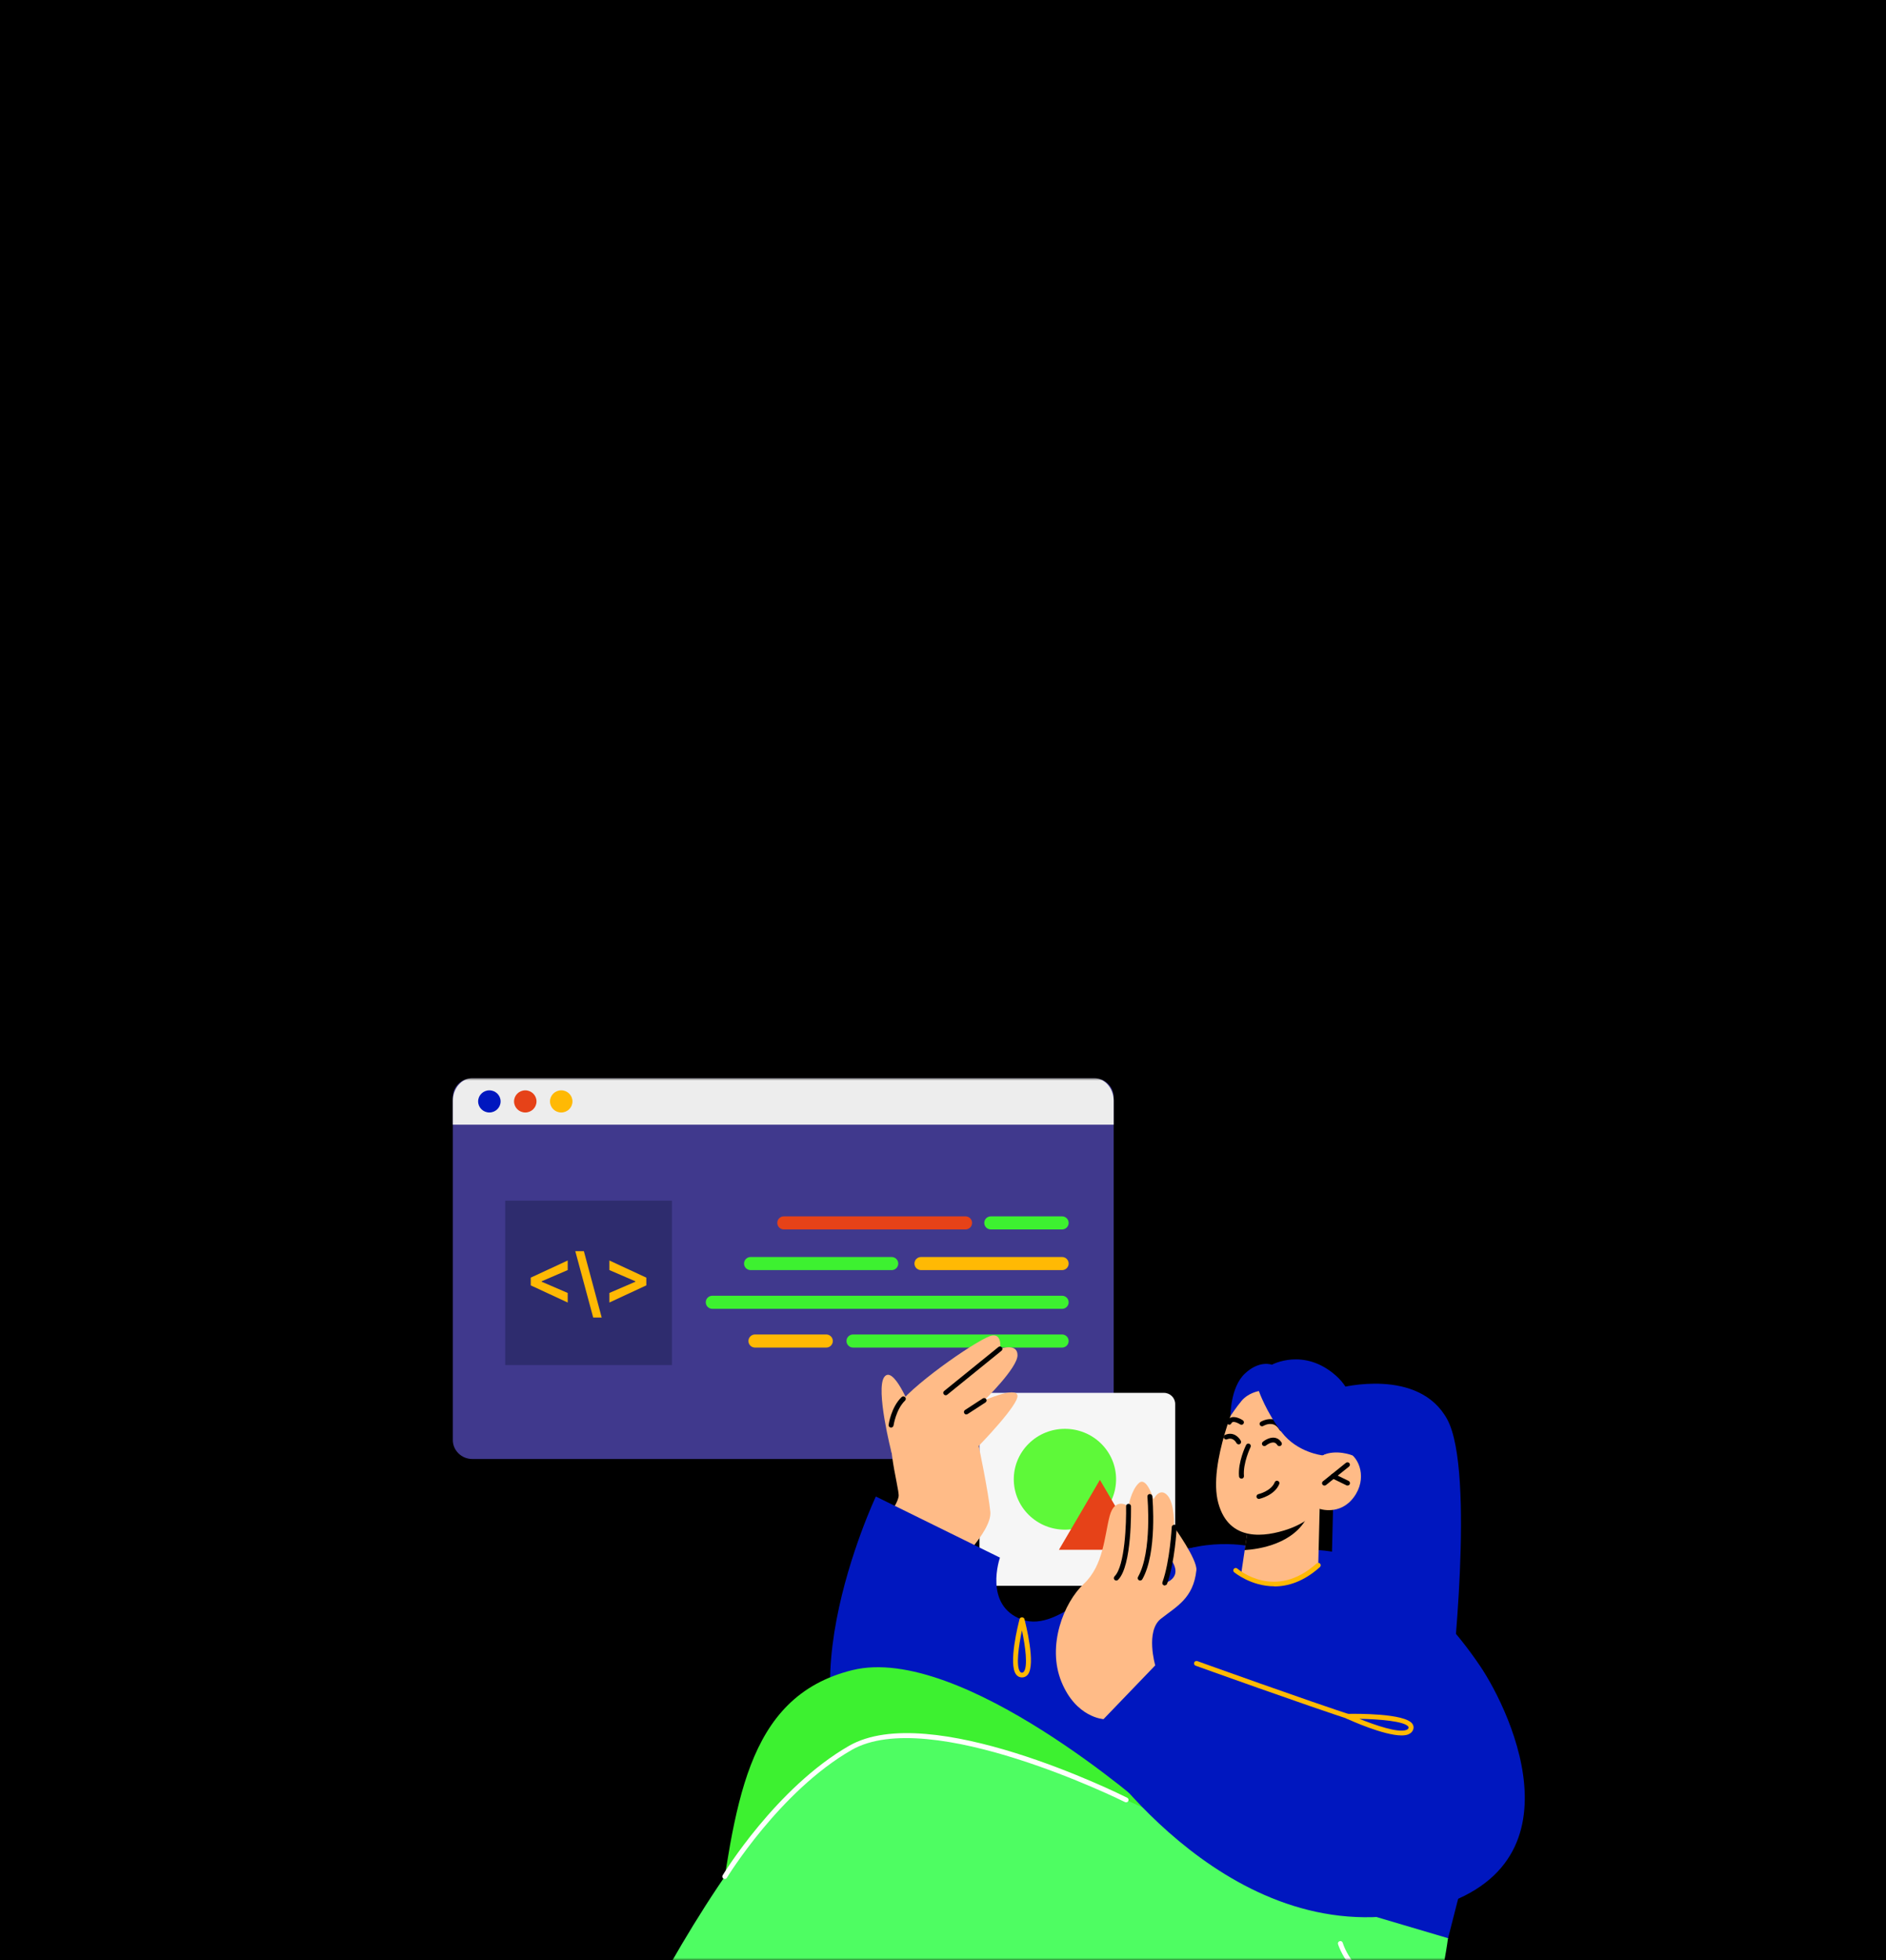 <svg width="385" height="400" viewBox="0 0 385 400" fill="none" xmlns="http://www.w3.org/2000/svg">
<path d="M385 0H0V400H385V0Z" fill="black"/>
<mask id="mask0_1455_33757" style="mask-type:alpha" maskUnits="userSpaceOnUse" x="0" y="220" width="385" height="180">
<path d="M385 220H0V400H385V220Z" fill="black"/>
</mask>
<g mask="url(#mask0_1455_33757)">
<path d="M227.343 223.862V293.85C227.343 295.974 225.556 297.711 223.355 297.711H96.416C94.226 297.711 92.439 295.974 92.439 293.85V223.862C92.439 221.738 94.226 220 96.416 220H223.355C225.556 220 227.343 221.738 227.343 223.862Z" fill="#40398D"/>
<path d="M227.343 224.611V229.495H92.439V224.611C92.439 222.067 94.226 220 96.416 220H223.355C225.556 220 227.343 222.067 227.343 224.611Z" fill="#EDEDED"/>
<path d="M114.568 227.004C115.835 227.004 116.862 225.993 116.862 224.744C116.862 223.496 115.835 222.484 114.568 222.484C113.301 222.484 112.274 223.496 112.274 224.744C112.274 225.993 113.301 227.004 114.568 227.004Z" fill="#FFB904"/>
<path d="M107.227 227.004C108.494 227.004 109.521 225.993 109.521 224.744C109.521 223.496 108.494 222.484 107.227 222.484C105.961 222.484 104.934 223.496 104.934 224.744C104.934 225.993 105.961 227.004 107.227 227.004Z" fill="#E64218"/>
<path d="M99.898 227.004C101.165 227.004 102.192 225.993 102.192 224.744C102.192 223.496 101.165 222.484 99.898 222.484C98.632 222.484 97.605 223.496 97.605 224.744C97.605 225.993 98.632 227.004 99.898 227.004Z" fill="#0017BF"/>
<path d="M216.814 256.494H188.008C187.271 256.494 186.673 257.092 186.673 257.829C186.673 258.567 187.271 259.165 188.008 259.165H216.814C217.551 259.165 218.149 258.567 218.149 257.829C218.149 257.092 217.551 256.494 216.814 256.494Z" fill="#FFB904"/>
<path d="M182.026 256.494H153.221C152.484 256.494 151.886 257.092 151.886 257.829C151.886 258.567 152.484 259.165 153.221 259.165H182.026C182.764 259.165 183.362 258.567 183.362 257.829C183.362 257.092 182.764 256.494 182.026 256.494Z" fill="#3DF130"/>
<path d="M216.813 248.197H202.26C201.523 248.197 200.925 248.795 200.925 249.533C200.925 250.27 201.523 250.868 202.26 250.868H216.813C217.551 250.868 218.149 250.27 218.149 249.533C218.149 248.795 217.551 248.197 216.813 248.197Z" fill="#3DF130"/>
<path d="M168.673 272.3H154.12C153.382 272.3 152.784 272.898 152.784 273.636C152.784 274.373 153.382 274.971 154.12 274.971H168.673C169.41 274.971 170.008 274.373 170.008 273.636C170.008 272.898 169.41 272.3 168.673 272.3Z" fill="#FFB904"/>
<path d="M197.101 248.197H160.006C159.269 248.197 158.671 248.795 158.671 249.533C158.671 250.27 159.269 250.868 160.006 250.868H197.101C197.838 250.868 198.436 250.27 198.436 249.533C198.436 248.795 197.838 248.197 197.101 248.197Z" fill="#E64218"/>
<path d="M216.813 264.397H145.408C144.67 264.397 144.072 264.995 144.072 265.733C144.072 266.47 144.67 267.068 145.408 267.068H216.813C217.551 267.068 218.149 266.47 218.149 265.733C218.149 264.995 217.551 264.397 216.813 264.397Z" fill="#3DF130"/>
<path d="M216.813 272.3H174.133C173.396 272.3 172.798 272.898 172.798 273.636C172.798 274.373 173.396 274.971 174.133 274.971H216.813C217.551 274.971 218.149 274.373 218.149 273.636C218.149 272.898 217.551 272.3 216.813 272.3Z" fill="#3DF130"/>
<path d="M137.165 245H103.133V278.536H137.165V245Z" fill="#2E2C6E"/>
<path d="M108.344 260.703V262.281L115.891 265.781V263.828L110.578 261.539V261.445L115.891 259.156V257.203L108.344 260.703ZM122.828 268.844L119.188 255.297H117.438L121.094 268.844H122.828ZM131.938 260.703L124.391 257.203V259.156L129.703 261.445V261.539L124.391 263.828V265.781L131.938 262.281V260.703Z" fill="#FFB904"/>
<path d="M254.83 315.46C254.83 315.46 242.86 313.072 234.416 320.17C225.973 327.269 221.234 381.508 221.234 381.508C221.234 381.508 249.513 396.588 273.618 396.588C297.723 396.588 295.602 395.502 295.602 395.502L301.222 373.5L254.844 315.474L254.83 315.46Z" fill="#0017BF"/>
<path d="M185.822 287.172C185.822 287.172 182.365 278.499 180.519 280.969C178.673 283.44 182.006 296.47 182.006 296.47C182.006 296.47 189.899 297.691 185.822 287.172Z" fill="#FFBB87"/>
<path d="M237.586 284.211H202.254C200.976 284.211 199.94 285.232 199.94 286.491V321.307C199.94 322.566 200.976 323.587 202.254 323.587H237.586C238.864 323.587 239.9 322.566 239.9 321.307V286.491C239.9 285.232 238.864 284.211 237.586 284.211Z" fill="#F6F6F6"/>
<path d="M224.774 309.117C228.852 305.099 228.852 298.585 224.774 294.567C220.697 290.549 214.086 290.549 210.009 294.567C205.931 298.585 205.931 305.099 210.009 309.117C214.086 313.135 220.697 313.135 224.774 309.117Z" fill="#5EF939"/>
<path d="M224.53 301.964L228.717 309.103L232.891 316.229H224.53H216.169L220.356 309.103L224.53 301.964Z" fill="#E64218"/>
<path d="M194.115 320.426C194.115 320.426 202.558 312.621 202.159 308.481C201.759 304.341 199.79 295.044 199.79 295.044C199.79 295.044 208.096 286.533 207.696 284.714C207.297 282.896 200.905 285.76 200.905 285.76C200.905 285.76 207.724 279.136 207.71 276.53C207.71 273.937 204.142 275.227 204.142 275.227C204.142 275.227 204.666 272.241 202.558 272.499C200.451 272.756 187.255 281.728 183.44 286.533C179.61 291.338 183.701 303.636 183.44 305.346C183.178 307.056 180.533 310.571 180.533 310.571L194.115 320.412V320.426Z" fill="#FFBB87"/>
<path d="M178.809 305.372L204.126 317.832C204.126 317.832 200.696 327.605 208.617 330.468C216.523 333.332 225.766 320.56 236.303 317.33C246.854 314.099 255.325 316.189 255.325 316.189L250.298 359.447C250.298 359.447 202.9 384.273 179.952 367.89C157.004 351.521 178.795 305.358 178.795 305.358L178.809 305.372Z" fill="#0017BF"/>
<path d="M181.895 291.309C181.551 291.268 181.358 291.01 181.399 290.739C181.413 290.589 181.922 287.128 184.044 285.079C184.237 284.889 184.553 284.889 184.76 285.079C184.953 285.269 184.953 285.594 184.76 285.784C182.887 287.59 182.418 290.834 182.405 290.861C182.363 291.105 182.157 291.295 181.909 291.295L181.895 291.309Z" fill="black"/>
<path d="M193.053 284.699C192.902 284.699 192.764 284.631 192.667 284.522C192.488 284.305 192.516 283.993 192.736 283.83L203.811 274.858C204.017 274.682 204.334 274.709 204.513 274.926C204.692 275.143 204.665 275.455 204.444 275.618L193.37 284.59C193.273 284.672 193.163 284.699 193.053 284.699Z" fill="black"/>
<path d="M197.267 288.622C197.102 288.622 196.95 288.541 196.854 288.391C196.702 288.161 196.771 287.862 196.991 287.713L200.628 285.351C200.862 285.202 201.165 285.269 201.316 285.487C201.468 285.717 201.399 286.016 201.179 286.165L197.542 288.527C197.46 288.581 197.363 288.608 197.267 288.608V288.622Z" fill="black"/>
<path d="M234.899 369.519C234.899 369.519 196.221 335.328 174.017 340.785C151.813 346.241 150.119 369.099 146.166 394.82C142.212 420.555 140.973 439.354 140.973 439.354L194.128 440.399L197.282 395.444L254.087 378.03L234.913 369.519H234.899Z" fill="#3DF130"/>
<path d="M295.588 395.486C295.588 395.486 292.158 423.487 280.395 431.808C268.631 440.128 248.411 437.536 228.769 426.962C209.443 416.565 203.741 412.71 201.537 412.71C199.333 412.71 161.027 464.994 161.027 464.994L116.315 441.988C116.315 441.988 150.393 360.847 178.63 354.848C205.958 349.038 267.309 387.125 267.309 387.125L295.588 395.486Z" fill="#4EFD62"/>
<path d="M273.605 283.167C273.605 283.167 289.625 278.932 295.438 289.628C301.237 300.324 296.237 343.717 296.237 343.717L271.636 327.769L272.159 306.255L273.619 283.167H273.605Z" fill="#0017BF"/>
<path d="M241.278 339.386L222.531 355.81C222.531 355.81 249.198 397.086 287.174 390.503C325.15 383.92 308.441 349.254 302.119 339.916C292.27 325.365 280.218 317.045 269.391 316.312C258.579 315.565 241.278 339.4 241.278 339.4V339.386Z" fill="#0017BF"/>
<path d="M269.389 307.881L269.1 319.377C269.1 319.377 266.91 322.635 260.078 323.015C254.981 323.3 253.438 320.681 253.438 320.681L254.926 310.65L267.323 308.288L269.403 307.895L269.389 307.881Z" fill="#FFBB87"/>
<path d="M267.309 308.276C267.268 308.588 267.144 308.955 266.937 309.375C264.183 315.049 257.006 316.121 254.072 316.298L254.912 310.638L267.309 308.276Z" fill="black"/>
<path d="M252.984 284.378C252.984 284.378 246.496 298.644 248.7 306.706C250.904 314.769 258.356 313.574 262.832 312.067C267.295 310.547 269.389 307.887 269.389 307.887C269.389 307.887 273.535 309.312 276.345 305.525C279.169 301.738 277.488 297.354 275.133 296.322C272.764 295.291 269.926 296.96 269.926 296.96L272.185 292.821C272.185 292.821 263.08 271.579 252.984 284.378Z" fill="#FFBB87"/>
<path d="M261.65 292.058C261.471 292.058 261.305 291.963 261.209 291.8C260.837 291.162 260.369 290.755 259.818 290.619C258.867 290.375 257.903 290.945 257.889 290.959C257.655 291.108 257.338 291.027 257.201 290.796C257.049 290.565 257.132 290.267 257.366 290.117C257.421 290.09 258.688 289.316 260.066 289.656C260.906 289.859 261.581 290.429 262.09 291.312C262.228 291.556 262.146 291.855 261.898 291.99C261.815 292.031 261.732 292.058 261.65 292.058Z" fill="black"/>
<path d="M250.918 290.701C250.849 290.701 250.78 290.687 250.712 290.66C250.464 290.552 250.353 290.253 250.464 290.009C250.656 289.588 250.973 289.316 251.387 289.208C252.378 288.936 253.577 289.724 253.714 289.819C253.935 289.968 254.004 290.28 253.838 290.511C253.687 290.742 253.37 290.796 253.136 290.633C252.833 290.429 252.075 290.049 251.648 290.171C251.566 290.199 251.455 290.239 251.373 290.429C251.29 290.606 251.111 290.714 250.918 290.714V290.701Z" fill="black"/>
<path d="M261.168 295.083C261.002 295.083 260.837 295.002 260.741 294.853C260.548 294.554 260.328 294.391 260.052 294.35C259.432 294.255 258.647 294.771 258.427 294.961C258.22 295.138 257.903 295.11 257.724 294.907C257.545 294.703 257.573 294.391 257.779 294.215C257.903 294.106 259.033 293.197 260.204 293.373C260.768 293.455 261.25 293.78 261.595 294.323C261.746 294.554 261.677 294.866 261.443 295.002C261.361 295.056 261.264 295.083 261.168 295.083Z" fill="black"/>
<path d="M252.86 294.72C252.681 294.72 252.502 294.625 252.405 294.449C252.336 294.313 251.717 293.186 250.504 293.689C250.256 293.797 249.953 293.689 249.843 293.431C249.733 293.173 249.843 292.888 250.105 292.779C251.785 292.073 252.929 293.281 253.301 294.014C253.425 294.259 253.328 294.557 253.066 294.679C252.998 294.72 252.915 294.734 252.846 294.734L252.86 294.72Z" fill="black"/>
<path d="M253.426 301.708C253.164 301.708 252.943 301.518 252.93 301.26C252.668 298.342 254.307 294.975 254.376 294.84C254.5 294.595 254.803 294.487 255.051 294.609C255.299 294.731 255.409 295.03 255.285 295.274C255.271 295.301 253.701 298.545 253.935 301.178C253.963 301.45 253.756 301.694 253.481 301.721C253.467 301.721 253.453 301.721 253.439 301.721L253.426 301.708Z" fill="black"/>
<path d="M256.995 305.859C256.761 305.859 256.554 305.696 256.499 305.479C256.444 305.207 256.609 304.95 256.871 304.882C256.898 304.882 259.488 304.271 260.218 302.452C260.314 302.194 260.617 302.072 260.865 302.181C261.127 302.276 261.251 302.574 261.141 302.819C260.204 305.126 257.201 305.818 257.077 305.845C257.036 305.845 257.009 305.845 256.967 305.845L256.995 305.859Z" fill="black"/>
<path d="M270.369 303.133C270.217 303.133 270.08 303.065 269.983 302.956C269.804 302.739 269.845 302.427 270.052 302.264L274.749 298.491C274.97 298.314 275.286 298.355 275.452 298.558C275.631 298.776 275.589 299.088 275.383 299.251L270.686 303.024C270.589 303.092 270.479 303.133 270.369 303.133Z" fill="black"/>
<path d="M275.079 303.133C275.01 303.133 274.928 303.12 274.859 303.079L271.939 301.654C271.691 301.532 271.594 301.233 271.704 300.989C271.828 300.744 272.131 300.649 272.379 300.758L275.299 302.183C275.547 302.305 275.644 302.604 275.534 302.848C275.451 303.025 275.272 303.12 275.079 303.12V303.133Z" fill="black"/>
<path d="M269.927 296.958C269.927 296.958 264.831 296.415 261.635 292.248C258.454 288.081 256.98 283.846 256.98 283.846C256.98 283.846 254.817 284.185 253.426 285.868C252.393 287.104 251.194 288.909 251.194 288.909C251.194 288.909 251.126 283.113 254.115 280.29C257.104 277.467 259.638 278.471 259.638 278.471C259.638 278.471 266.167 274.888 272.724 280.711C279.28 286.533 276.085 296.971 276.085 296.971C276.085 296.971 272.751 295.628 269.927 296.971V296.958Z" fill="#0017BF"/>
<path d="M239.68 311.63C239.68 311.63 239.859 306.757 238.275 305.087C236.691 303.418 235.478 305.929 235.478 305.929C235.478 305.929 234.073 301.178 232.489 302.617C230.905 304.056 230.368 307.354 230.368 307.354C230.368 307.354 227.572 305.291 226.511 309.376C225.451 313.462 225.272 319.421 221.236 323.194C217.186 326.967 213.674 335.763 216.663 343.133C219.652 350.503 225.272 350.788 225.272 350.788L235.823 339.821C235.823 339.821 233.798 332.831 236.966 330.32C240.134 327.809 243.605 326.18 244.225 320.411C244.459 318.226 239.68 311.602 239.68 311.602V311.63ZM237.751 323.031L238.77 317.833C241.938 321.986 237.751 323.031 237.751 323.031Z" fill="#FFBB87"/>
<path d="M237.766 323.519C237.766 323.519 237.656 323.519 237.6 323.492C237.339 323.397 237.201 323.112 237.297 322.854C238.84 318.524 239.184 311.67 239.198 311.589C239.198 311.317 239.46 311.141 239.722 311.114C239.997 311.114 240.218 311.358 240.204 311.629C240.204 311.914 239.846 318.701 238.248 323.167C238.179 323.37 237.986 323.492 237.78 323.492L237.766 323.519Z" fill="black"/>
<path d="M232.751 322.516C232.669 322.516 232.586 322.489 232.503 322.448C232.255 322.312 232.173 322.014 232.31 321.769C235.231 316.639 234.239 305.509 234.225 305.4C234.198 305.129 234.404 304.884 234.68 304.857C234.955 304.844 235.203 305.034 235.231 305.305C235.272 305.78 236.264 316.842 233.192 322.244C233.096 322.407 232.93 322.502 232.751 322.502V322.516Z" fill="black"/>
<path d="M227.875 322.514C227.751 322.514 227.613 322.46 227.517 322.365C227.324 322.174 227.324 321.862 227.517 321.659C229.665 319.541 229.941 310.61 229.872 307.353C229.872 307.081 230.093 306.85 230.368 306.85C230.588 306.85 230.878 307.067 230.878 307.339C230.878 307.841 231.112 319.528 228.233 322.365C228.137 322.46 228.013 322.514 227.875 322.514Z" fill="black"/>
<path d="M147.956 383.406C147.873 383.406 147.777 383.379 147.694 383.338C147.46 383.202 147.377 382.89 147.515 382.659C147.625 382.483 158.438 364.77 173.328 356.232C189.733 346.826 228.466 366.005 230.106 366.833C230.354 366.955 230.45 367.254 230.326 367.498C230.202 367.742 229.899 367.837 229.651 367.715C229.252 367.511 189.761 347.952 173.838 357.087C159.182 365.503 148.493 382.985 148.383 383.161C148.286 383.324 148.121 383.406 147.956 383.406Z" fill="white"/>
<path d="M208.621 342.28C208.139 342.28 207.725 342.076 207.436 341.696C205.769 339.565 207.891 331.286 208.139 330.349C208.249 329.915 208.993 329.915 209.117 330.349C209.365 331.286 211.486 339.565 209.819 341.696C209.516 342.076 209.103 342.28 208.634 342.28H208.621ZM208.621 332.643C207.918 335.928 207.381 340.013 208.221 341.099C208.442 341.384 208.786 341.384 209.006 341.099C209.847 340.027 209.323 335.941 208.607 332.643H208.621Z" fill="#FFB904"/>
<path d="M260.12 323.682C255.354 323.682 251.98 320.845 251.924 320.805C251.718 320.628 251.69 320.316 251.883 320.112C252.062 319.909 252.379 319.882 252.586 320.072C252.902 320.343 260.354 326.587 268.757 319.027C268.963 318.85 269.28 318.85 269.473 319.054C269.666 319.257 269.638 319.57 269.445 319.76C266.112 322.759 262.889 323.709 260.12 323.709V323.682Z" fill="#FFB904"/>
<path d="M276.869 351.288C276.869 351.288 276.758 351.288 276.717 351.261C266.593 347.99 244.293 339.968 244.072 339.886C243.81 339.791 243.673 339.506 243.769 339.248C243.866 338.991 244.155 338.868 244.416 338.95C244.637 339.031 266.924 347.053 277.034 350.324C277.296 350.406 277.433 350.691 277.351 350.949C277.282 351.152 277.089 351.288 276.869 351.288Z" fill="#FFB904"/>
<path d="M286.112 354.115C282.462 354.115 275.713 351.061 274.859 350.668C274.652 350.573 274.528 350.342 274.583 350.111C274.638 349.88 274.831 349.717 275.066 349.717C277.008 349.677 286.787 349.595 288.316 351.74C288.578 352.106 288.633 352.541 288.468 352.961C288.303 353.382 287.972 353.694 287.49 353.898C287.118 354.047 286.65 354.115 286.112 354.115ZM277.462 350.708C280.672 352.011 285.424 353.654 287.104 352.989C287.393 352.88 287.476 352.731 287.517 352.622C287.573 352.486 287.545 352.405 287.49 352.323C286.705 351.224 281.622 350.79 277.462 350.722V350.708Z" fill="#FFB904"/>
<path d="M284.942 405.65C275.851 405.474 273.165 396.787 273.138 396.705C273.055 396.448 273.207 396.163 273.482 396.095C273.744 396.013 274.019 396.163 274.102 396.434C274.198 396.76 276.623 404.51 284.956 404.673C285.232 404.673 285.452 404.904 285.452 405.175C285.452 405.447 285.218 405.664 284.942 405.664V405.65Z" fill="white"/>
</g>
</svg>
